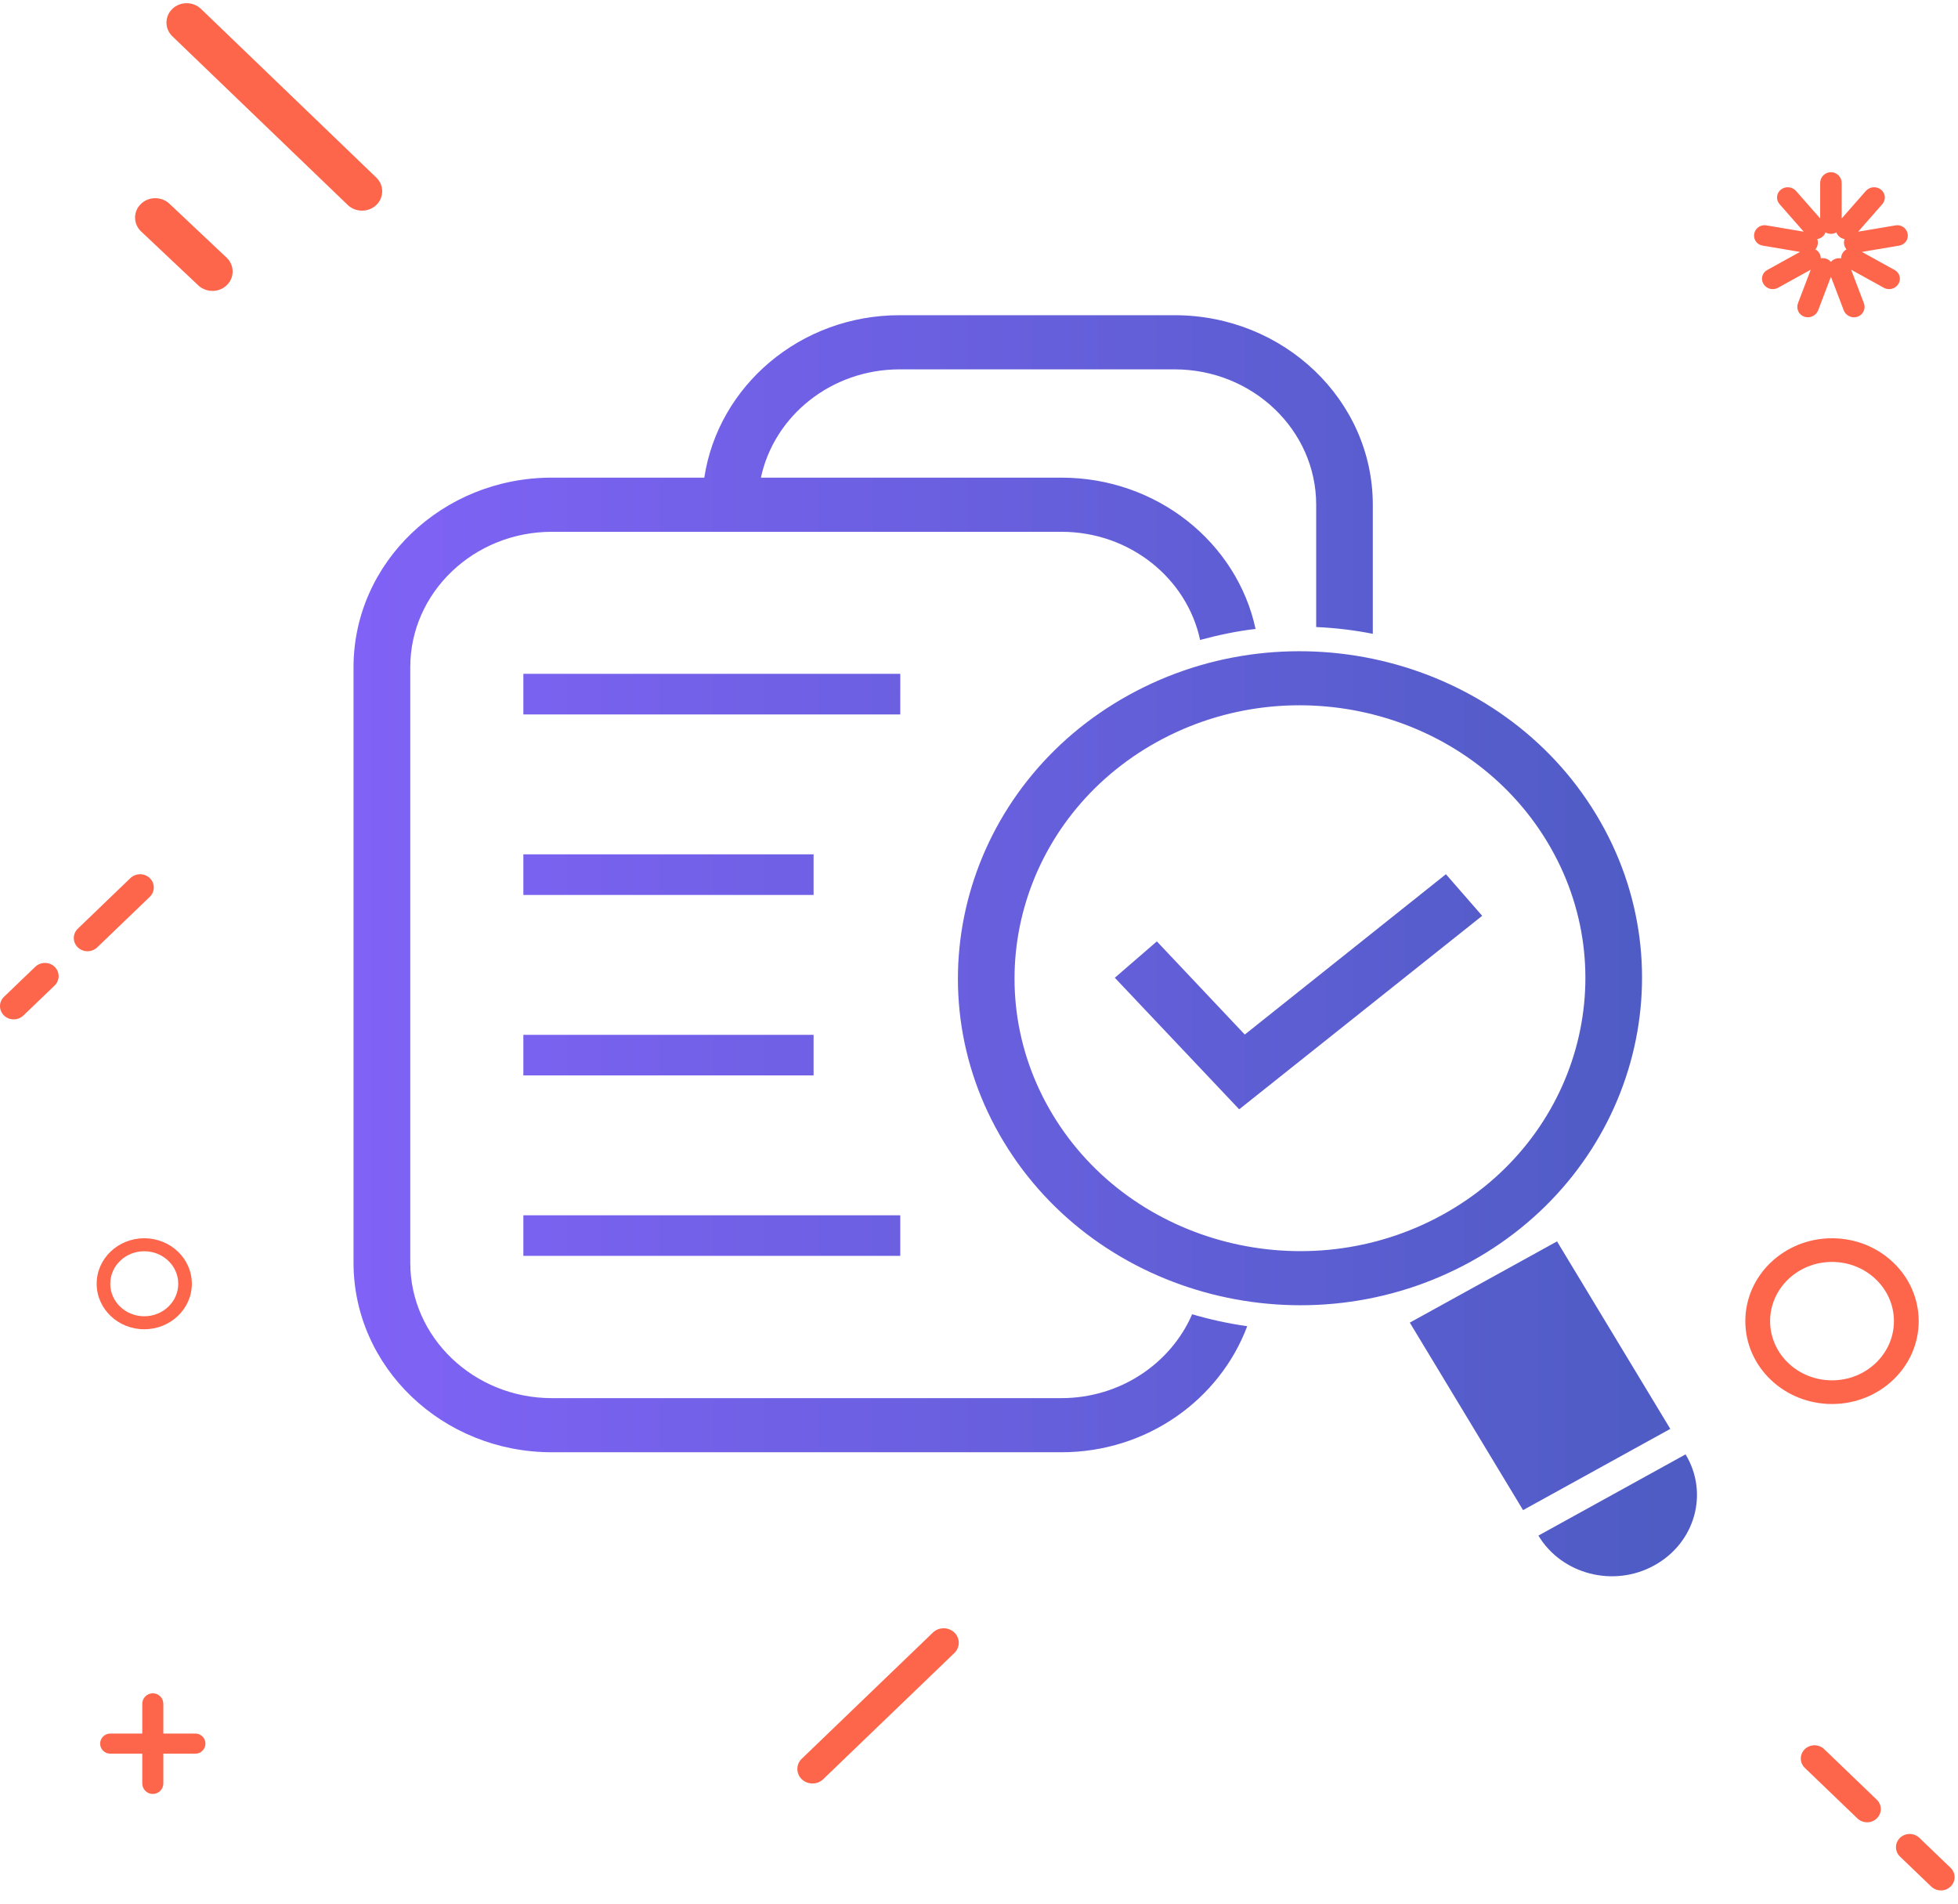 <svg width="144" height="140" viewBox="0 0 144 140" fill="none" xmlns="http://www.w3.org/2000/svg">
  <title>[icon] We verify</title>
  <path fill-rule="evenodd" clip-rule="evenodd"
        d="M12.459 14.981L16.667 18.95C17.249 19.503 17.258 20.408 16.684 20.967C16.396 21.252 16.014 21.394 15.627 21.394C15.253 21.394 14.875 21.262 14.584 20.989L10.376 17.021C9.793 16.467 9.784 15.562 10.358 15.003C10.646 14.718 11.03 14.576 11.416 14.576C11.792 14.576 12.169 14.711 12.459 14.981Z"
        fill="#FE664B"/>
  <path fill-rule="evenodd" clip-rule="evenodd"
        d="M14.778 0.651L27.675 13.059C28.254 13.616 28.254 14.52 27.675 15.076C27.383 15.354 27.003 15.492 26.623 15.492C26.242 15.492 25.862 15.354 25.574 15.076L12.676 2.669C12.098 2.113 12.098 1.208 12.676 0.651C12.967 0.373 13.347 0.235 13.728 0.235C14.108 0.235 14.488 0.373 14.778 0.651Z"
        fill="#FE664B"/>
  <path fill-rule="evenodd" clip-rule="evenodd"
        d="M135.445 13.454C135.445 13.018 135.091 12.664 134.655 12.664C134.218 12.664 133.864 13.018 133.864 13.454V16.066L132.089 14.044C131.807 13.721 131.306 13.678 130.972 13.946C130.637 14.214 130.596 14.693 130.878 15.015L132.654 17.038L129.895 16.573C129.483 16.504 129.088 16.78 129.012 17.192C128.936 17.602 129.209 17.992 129.621 18.061L132.379 18.526L129.967 19.858C129.597 20.062 129.474 20.521 129.693 20.882C129.911 21.244 130.388 21.371 130.757 21.167L133.17 19.835L132.232 22.298C132.078 22.704 132.285 23.148 132.695 23.291C133.106 23.434 133.563 23.221 133.718 22.815L134.655 20.352L135.593 22.815C135.747 23.221 136.205 23.434 136.615 23.291C137.025 23.148 137.233 22.704 137.078 22.298L136.141 19.835L138.553 21.167C138.923 21.371 139.399 21.244 139.618 20.882C139.836 20.521 139.713 20.062 139.344 19.858L136.931 18.526L139.689 18.061C140.102 17.992 140.374 17.602 140.298 17.192C140.223 16.78 139.827 16.504 139.415 16.573L136.657 17.038L138.432 15.015C138.715 14.693 138.673 14.214 138.339 13.946C138.004 13.678 137.504 13.721 137.221 14.044L135.445 16.067V13.454ZM135.053 17.09C135.098 17.215 135.178 17.329 135.29 17.419C135.401 17.508 135.529 17.562 135.661 17.584C135.616 17.706 135.603 17.841 135.628 17.979C135.653 18.116 135.714 18.238 135.799 18.337C135.683 18.402 135.583 18.496 135.511 18.615C135.437 18.737 135.402 18.869 135.403 19C135.269 18.975 135.129 18.983 134.993 19.03C134.856 19.078 134.741 19.16 134.655 19.263C134.569 19.16 134.455 19.078 134.317 19.03C134.182 18.983 134.041 18.975 133.908 19C133.908 18.869 133.873 18.737 133.8 18.615C133.727 18.496 133.627 18.402 133.511 18.337C133.596 18.238 133.657 18.116 133.682 17.979C133.708 17.841 133.694 17.706 133.649 17.584C133.782 17.562 133.91 17.508 134.02 17.419C134.133 17.329 134.212 17.215 134.257 17.091C134.374 17.159 134.51 17.198 134.655 17.198C134.8 17.198 134.936 17.159 135.053 17.09Z"
        fill="#FE664B"/>
  <path fill-rule="evenodd" clip-rule="evenodd"
        d="M10.609 91.065C8.676 91.065 7.109 92.563 7.109 94.411C7.109 96.259 8.676 97.758 10.609 97.758C12.542 97.758 14.109 96.259 14.109 94.411C14.109 92.563 12.542 91.065 10.609 91.065ZM10.609 92.021C11.99 92.021 13.109 93.091 13.109 94.411C13.109 95.731 11.99 96.802 10.609 96.802C9.229 96.802 8.109 95.731 8.109 94.411C8.109 93.091 9.229 92.021 10.609 92.021Z"
        fill="#FE664B"/>
  <path fill-rule="evenodd" clip-rule="evenodd"
        d="M142.744 139.027C143.002 139.027 143.262 138.931 143.458 138.74C143.849 138.361 143.849 137.742 143.454 137.364L141.157 135.158C140.764 134.783 140.125 134.779 139.731 135.162C139.34 135.542 139.34 136.161 139.735 136.539L142.032 138.744C142.23 138.931 142.486 139.027 142.744 139.027Z"
        fill="#FE664B"/>
  <path fill-rule="evenodd" clip-rule="evenodd"
        d="M137.316 134.017C137.574 134.017 137.834 133.921 138.029 133.73C138.421 133.351 138.421 132.734 138.025 132.354L134.158 128.636C133.765 128.26 133.126 128.256 132.732 128.64C132.341 129.019 132.341 129.636 132.736 130.016L136.604 133.734C136.801 133.921 137.058 134.017 137.316 134.017Z"
        fill="#FE664B"/>
  <path fill-rule="evenodd" clip-rule="evenodd"
        d="M10.463 125.303C10.463 124.875 10.81 124.529 11.237 124.529C11.665 124.529 12.012 124.875 12.012 125.303V127.49H14.369C14.778 127.49 15.109 127.822 15.109 128.231C15.109 128.639 14.778 128.971 14.369 128.971H12.012V131.158C12.012 131.586 11.665 131.933 11.237 131.933C10.81 131.933 10.463 131.586 10.463 131.158V128.971H8.106C7.697 128.971 7.365 128.639 7.365 128.231C7.365 127.822 7.697 127.49 8.106 127.49H10.463V125.303Z"
        fill="#FE664B"/>
  <path fill-rule="evenodd" clip-rule="evenodd"
        d="M68.614 120.059L58.966 129.342C58.533 129.758 58.533 130.435 58.966 130.851C59.184 131.059 59.468 131.162 59.753 131.162C60.038 131.162 60.322 131.059 60.538 130.851L70.187 121.569C70.619 121.153 70.619 120.476 70.187 120.059C69.969 119.852 69.685 119.748 69.4 119.748C69.115 119.748 68.831 119.852 68.614 120.059Z"
        fill="#FE664B"/>
  <path fill-rule="evenodd" clip-rule="evenodd"
        d="M1.007 74.968C0.749 74.968 0.488 74.872 0.293 74.681C-0.098 74.302 -0.098 73.683 0.297 73.305L2.594 71.099C2.987 70.724 3.626 70.72 4.019 71.103C4.41 71.483 4.41 72.102 4.015 72.48L1.718 74.685C1.521 74.872 1.265 74.968 1.007 74.968Z"
        fill="#FE664B"/>
  <path fill-rule="evenodd" clip-rule="evenodd"
        d="M6.435 69.957C6.177 69.957 5.917 69.862 5.721 69.671C5.33 69.292 5.33 68.674 5.725 68.295L9.592 64.577C9.986 64.201 10.625 64.197 11.018 64.581C11.409 64.96 11.409 65.577 11.014 65.957L7.147 69.675C6.949 69.862 6.693 69.957 6.435 69.957Z"
        fill="#FE664B"/>
  <path fill-rule="evenodd" clip-rule="evenodd"
        d="M134.734 91.065C131.214 91.065 128.359 93.794 128.359 97.16C128.359 100.526 131.214 103.255 134.734 103.255C138.255 103.255 141.109 100.526 141.109 97.16C141.109 93.794 138.255 91.065 134.734 91.065ZM134.734 92.806C137.249 92.806 139.288 94.755 139.288 97.16C139.288 99.564 137.249 101.514 134.734 101.514C132.22 101.514 130.181 99.564 130.181 97.16C130.181 94.755 132.22 92.806 134.734 92.806Z"
        fill="#FE664B"/>
  <path
    d="M87.675 96.654C88.997 97.043 90.352 97.338 91.726 97.533C89.708 102.915 84.368 106.803 78.06 106.803H40.577C32.538 106.803 26 100.551 26 92.867V49.065C26 41.379 32.538 35.127 40.577 35.127H51.797C52.817 28.394 58.839 23.181 66.161 23.181H86.386C94.423 23.181 100.962 29.433 100.962 37.119V46.612C99.596 46.344 98.204 46.173 96.798 46.115V37.119C96.798 31.632 92.129 27.164 86.386 27.164H66.161C61.134 27.164 56.927 30.588 55.961 35.128H78.064C85.096 35.128 90.977 39.915 92.34 46.254C90.965 46.413 89.611 46.701 88.261 47.063C87.293 42.53 83.088 39.11 78.069 39.11H40.585C34.846 39.11 30.173 43.578 30.173 49.065V92.867C30.173 98.35 34.847 102.823 40.585 102.823H78.069C82.396 102.818 86.113 100.263 87.675 96.654ZM108.19 92.773C96.172 99.407 80.753 95.456 73.817 83.969C66.877 72.486 71.012 57.742 83.022 51.111C95.036 44.481 110.459 48.426 117.398 59.916C124.337 71.401 120.196 86.139 108.19 92.773ZM106.108 89.328C116.134 83.798 119.575 71.494 113.787 61.907C108.003 52.317 95.135 49.019 85.105 54.555C75.078 60.091 71.634 72.388 77.422 81.978C83.21 91.566 96.078 94.862 106.108 89.328ZM114.511 91.296L103.684 97.269L112.013 111.058L122.841 105.085L114.511 91.296ZM123.963 106.959L113.14 112.932C114.864 115.794 118.688 116.775 121.673 115.118C124.662 113.469 125.696 109.818 123.963 106.959ZM66.211 49.554H38.49V52.541H66.21L66.211 49.554ZM59.835 62.831H38.49V65.817H59.835V62.831ZM38.49 79.09H59.835V76.103H38.49V79.09ZM38.49 92.361H66.21V89.375H38.49V92.361ZM91.547 76.084L85.08 69.233L81.989 71.907L91.136 81.582L109.007 67.351L106.339 64.293L91.547 76.084Z"
    fill="url(#paint0_linear)"/>
  <defs>
    <linearGradient id="paint0_linear" x1="20.072" y1="83.922" x2="135.672" y2="83.922"
                    gradientUnits="userSpaceOnUse">
      <stop stop-color="#8363F9"/>
      <stop offset="1" stop-color="#485BBD"/>
    </linearGradient>
  </defs>
</svg>
